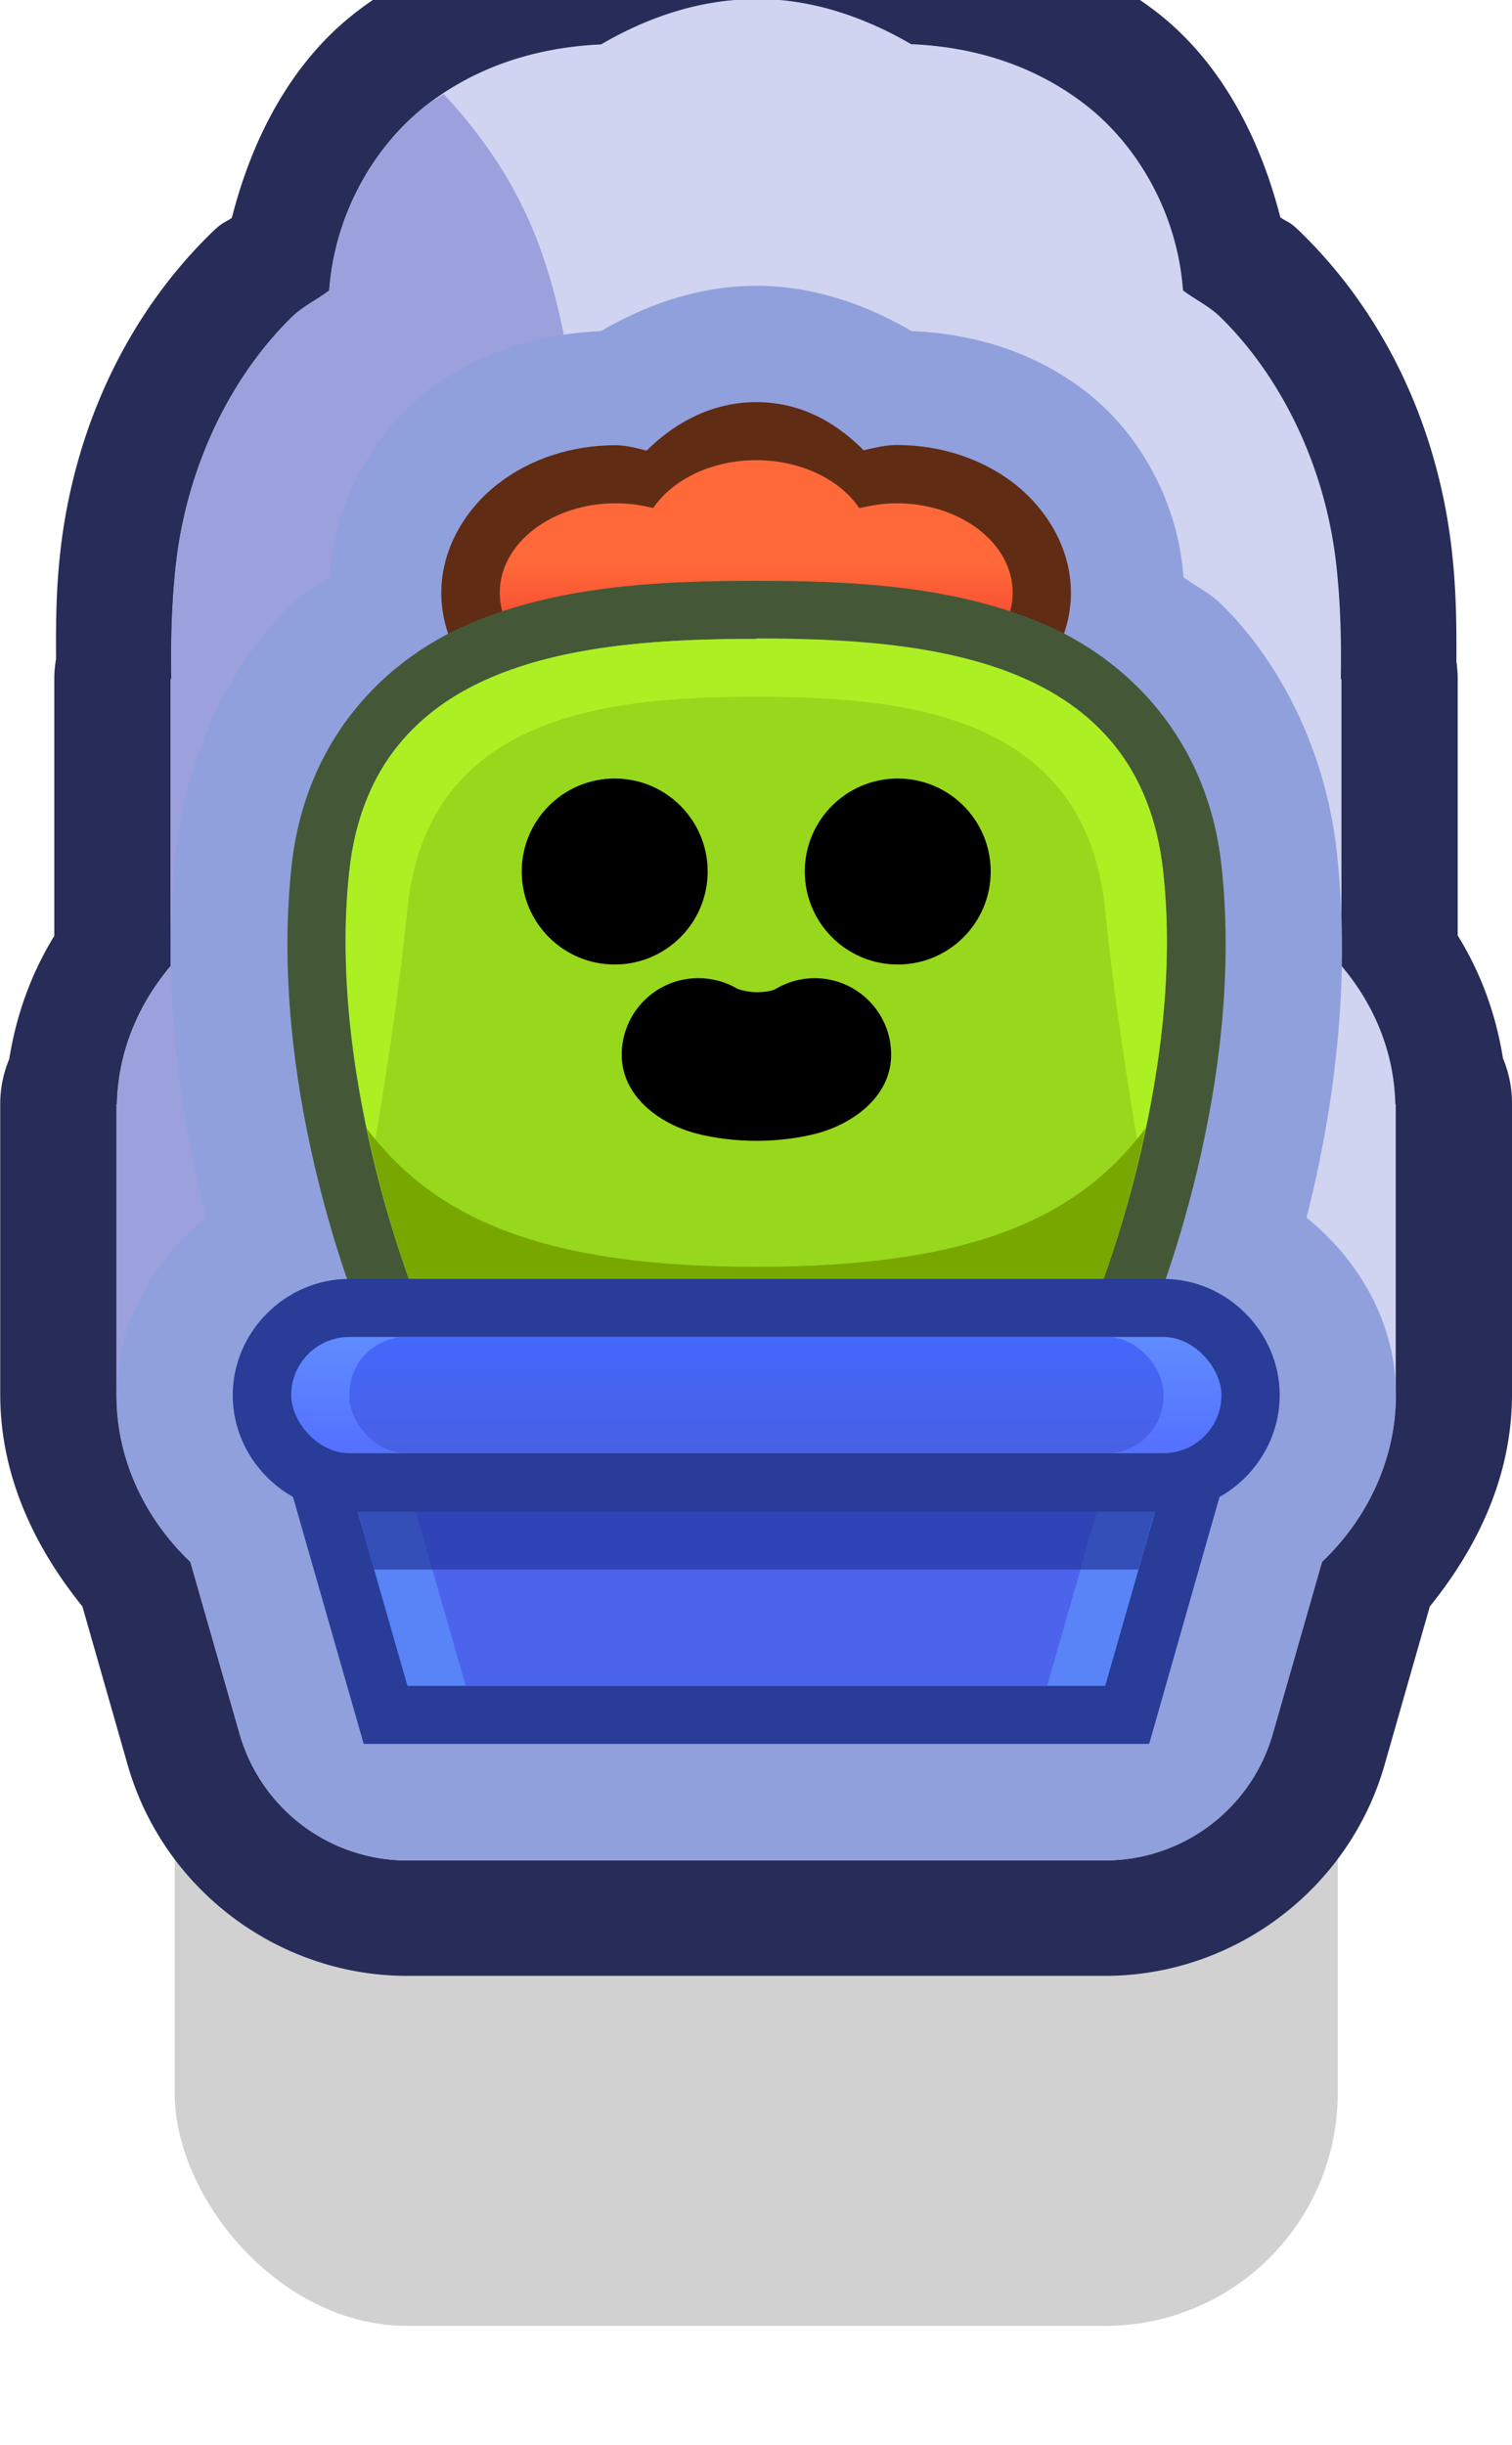<?xml version="1.0" ?><!-- Created with Inkscape (http://www.inkscape.org/) --><svg xmlns:dc="http://purl.org/dc/elements/1.1/" xmlns:cc="http://creativecommons.org/ns#" xmlns:rdf="http://www.w3.org/1999/02/22-rdf-syntax-ns#" xmlns:svg="http://www.w3.org/2000/svg" xmlns="http://www.w3.org/2000/svg" xmlns:xlink="http://www.w3.org/1999/xlink" xmlns:sodipodi="http://sodipodi.sourceforge.net/DTD/sodipodi-0.dtd" xmlns:inkscape="http://www.inkscape.org/namespaces/inkscape" width="0.344mm" height="0.556mm" viewBox="0 0 0.344 0.556" version="1.1" id="svg27630" inkscape:version="0.92.4 (5da689c313, 2019-01-14)" sodipodi:docname="arcade_fence_corner.svg">
  <defs id="defs27624">
    <linearGradient inkscape:collect="always" xlink:href="#linearGradient9471" id="linearGradient9904" gradientUnits="userSpaceOnUse" gradientTransform="matrix(1,0,0,0.768,-7.408,-284.366)" x1="22.49" y1="-1228.852" x2="22.49" y2="-1228.058"/>
    <linearGradient inkscape:collect="always" id="linearGradient9471">
      <stop style="stop-color:#ff6838;stop-opacity:1" offset="0" id="stop9467"/>
      <stop style="stop-color:#ec242c;stop-opacity:1" offset="1" id="stop9469"/>
    </linearGradient>
    <linearGradient inkscape:collect="always" xlink:href="#linearGradient9661" id="linearGradient9655" x1="15.081" y1="-1224.619" x2="15.081" y2="-1224.09" gradientUnits="userSpaceOnUse"/>
    <linearGradient inkscape:collect="always" id="linearGradient9661">
      <stop style="stop-color:#608cff;stop-opacity:1" offset="0" id="stop9657"/>
      <stop style="stop-color:#5470ff;stop-opacity:1" offset="1" id="stop9659"/>
    </linearGradient>
    <linearGradient inkscape:collect="always" xlink:href="#linearGradient9667" id="linearGradient9886" gradientUnits="userSpaceOnUse" x1="15.081" y1="-1224.619" x2="15.081" y2="-1224.09"/>
    <linearGradient inkscape:collect="always" id="linearGradient9667">
      <stop style="stop-color:#4468fc;stop-opacity:1" offset="0" id="stop9663"/>
      <stop style="stop-color:#4860e4;stop-opacity:1" offset="1" id="stop9665"/>
    </linearGradient>
  </defs>
  <sodipodi:namedview id="base" pagecolor="#ffffff" bordercolor="#666666" borderopacity="1.0" inkscape:pageopacity="0.0" inkscape:pageshadow="2" inkscape:zoom="256" inkscape:cx="1.2496497" inkscape:cy="0.82917234" inkscape:document-units="mm" inkscape:current-layer="layer1" showgrid="false" fit-margin-top="0" fit-margin-left="0" fit-margin-right="0" fit-margin-bottom="0" inkscape:window-width="1920" inkscape:window-height="1057" inkscape:window-x="-8" inkscape:window-y="-8" inkscape:window-maximized="1"/>
  <g inkscape:label="Layer 1" inkscape:groupmode="layer" id="layer1" transform="translate(140.267,-118.118)">
    <g transform="matrix(0.05,0,0,0.05,-140.849,179.653)" id="g20689">
      <rect style="opacity:1;fill:#000000;fill-opacity:0.18;fill-rule:nonzero;stroke:none;stroke-width:3.94;stroke-linecap:round;stroke-linejoin:round;stroke-miterlimit:4;stroke-dasharray:none;stroke-dashoffset:0;stroke-opacity:1;paint-order:markers stroke fill" id="rect19227-0-4-9-2-7-4-7-0-3" width="5.292" height="3.175" x="12.435" y="-1223.296" ry="1.058"/>
      <path id="path9935" d="m 15.081,-1231.235 v 0 c -0.318,0 -0.608,0.097 -0.868,0.232 -0.328,0.036 -0.663,0.135 -0.951,0.357 -0.284,0.218 -0.47,0.555 -0.567,0.937 -0.038,0.026 -0.039,0.015 -0.1,0.075 -0.383,0.377 -0.62,0.892 -0.681,1.448 -0.019,0.17 -0.02,0.329 -0.019,0.484 a 0.529,0.529 0 0 0 -0.008,0.088 v 1.171 c -0.103,0.168 -0.172,0.354 -0.205,0.56 a 0.529,0.529 0 0 0 -0.041,0.201 v 0.019 1.304 c 0,0.374 0.158,0.698 0.374,0.966 l 0.206,0.721 c 0.162,0.565 0.684,0.959 1.272,0.959 h 3.175 c 0.588,0 1.11,-0.394 1.272,-0.959 l 0.206,-0.721 c 0.216,-0.268 0.374,-0.591 0.374,-0.966 v -1.304 -0.019 a 0.529,0.529 0 0 0 -0.041,-0.204 c -0.033,-0.205 -0.102,-0.391 -0.206,-0.559 v -1.17 a 0.529,0.529 0 0 0 -0.006,-0.075 c 8.46e-4,-0.159 -4.24e-4,-0.323 -0.02,-0.498 -0.061,-0.556 -0.297,-1.07 -0.68,-1.447 -0.061,-0.061 -0.062,-0.05 -0.101,-0.076 -0.098,-0.382 -0.283,-0.719 -0.567,-0.937 -0.288,-0.221 -0.622,-0.321 -0.951,-0.357 -0.259,-0.134 -0.549,-0.232 -0.867,-0.232 z" style="opacity:1;fill:#282c58;fill-opacity:1;fill-rule:nonzero;stroke:none;stroke-width:1.058;stroke-linecap:round;stroke-linejoin:round;stroke-miterlimit:4;stroke-dasharray:none;stroke-dashoffset:0;stroke-opacity:1;paint-order:markers stroke fill" inkscape:connector-curvature="0"/>
      <path id="path9834" d="m 15.081,-1230.704 c -0.248,0 -0.487,0.078 -0.706,0.206 -0.285,0.013 -0.558,0.095 -0.79,0.273 -0.234,0.18 -0.421,0.488 -0.447,0.846 -0.057,0.044 -0.119,0.071 -0.172,0.123 -0.284,0.279 -0.478,0.69 -0.526,1.129 -0.019,0.176 -0.023,0.348 -0.02,0.516 h -0.004 v 1.304 h 0.001 c -0.147,0.174 -0.24,0.391 -0.245,0.629 h -0.002 v 0.019 1.304 c 0,0.296 0.132,0.565 0.336,0.759 l 0.224,0.782 a 0.794,0.794 0 0 0 0.763,0.576 h 3.175 a 0.794,0.794 0 0 0 0.763,-0.576 l 0.224,-0.782 c 0.204,-0.194 0.336,-0.464 0.336,-0.759 v -1.304 -0.019 h -0.002 c -0.005,-0.239 -0.098,-0.455 -0.245,-0.629 v -0.043 c 9.9e-5,-0.012 -5e-6,-0.023 0,-0.035 v -1.226 h -0.003 c 0.003,-0.168 -8.47e-4,-0.34 -0.02,-0.516 -0.048,-0.439 -0.242,-0.849 -0.526,-1.129 -0.054,-0.053 -0.115,-0.08 -0.172,-0.123 -0.026,-0.358 -0.213,-0.667 -0.447,-0.847 -0.232,-0.178 -0.504,-0.261 -0.79,-0.273 -0.22,-0.128 -0.458,-0.206 -0.706,-0.206 z" style="opacity:1;fill:#d0d4f0;fill-opacity:1;fill-rule:nonzero;stroke:none;stroke-width:1.587;stroke-linecap:round;stroke-linejoin:round;stroke-miterlimit:4;stroke-dasharray:none;stroke-dashoffset:0;stroke-opacity:1;paint-order:markers stroke fill" inkscape:connector-curvature="0"/>
      <path id="path9929" d="m 13.659,-1230.272 c -0.024,0.016 -0.05,0.029 -0.073,0.047 -0.234,0.18 -0.421,0.488 -0.447,0.846 -0.057,0.044 -0.119,0.071 -0.172,0.123 -0.284,0.279 -0.478,0.69 -0.526,1.129 -0.019,0.176 -0.023,0.348 -0.02,0.516 h -0.004 v 1.304 h 10e-4 c -0.147,0.174 -0.24,0.391 -0.245,0.629 h -0.002 v 0.019 1.304 c 0,0.296 0.132,0.565 0.336,0.759 l 0.224,0.782 a 0.794,0.794 0 0 0 0.763,0.576 h 1.021 l -0.227,-6.35 c -0.079,-0.789 -0.201,-1.221 -0.629,-1.684 z" style="opacity:1;fill:#9ca0dc;fill-opacity:1;stroke:none;stroke-width:0.265px;stroke-linecap:butt;stroke-linejoin:miter;stroke-opacity:1" inkscape:connector-curvature="0"/>
      <path style="opacity:1;fill:#90a0dc;fill-opacity:1;fill-rule:nonzero;stroke:none;stroke-width:1.587;stroke-linecap:round;stroke-linejoin:round;stroke-miterlimit:4;stroke-dasharray:none;stroke-dashoffset:0;stroke-opacity:1;paint-order:markers stroke fill" d="m 15.081,-1229.4 c -0.248,0 -0.487,0.078 -0.706,0.206 -0.285,0.013 -0.558,0.095 -0.79,0.273 -0.234,0.18 -0.421,0.488 -0.447,0.846 -0.057,0.044 -0.119,0.071 -0.172,0.123 -0.284,0.279 -0.478,0.69 -0.526,1.129 -0.069,0.628 0.026,1.223 0.138,1.661 -0.241,0.196 -0.407,0.481 -0.407,0.807 0,0.296 0.132,0.565 0.336,0.759 l 0.224,0.782 a 0.794,0.794 0 0 0 0.763,0.576 h 3.175 a 0.794,0.794 0 0 0 0.763,-0.576 l 0.224,-0.782 c 0.204,-0.194 0.336,-0.464 0.336,-0.759 0,-0.326 -0.166,-0.611 -0.407,-0.807 0.112,-0.438 0.207,-1.033 0.138,-1.661 -0.048,-0.439 -0.242,-0.849 -0.526,-1.129 -0.054,-0.053 -0.115,-0.08 -0.172,-0.123 -0.026,-0.358 -0.213,-0.667 -0.447,-0.846 -0.232,-0.178 -0.504,-0.261 -0.79,-0.273 -0.22,-0.128 -0.458,-0.206 -0.706,-0.206 z" id="path9818" inkscape:connector-curvature="0"/>
      <path style="opacity:1;fill:#602c14;fill-opacity:1;fill-rule:nonzero;stroke:none;stroke-width:0.529;stroke-linecap:round;stroke-linejoin:round;stroke-miterlimit:4;stroke-dasharray:none;stroke-dashoffset:0;stroke-opacity:1;paint-order:markers stroke fill" d="m 15.082,-1228.871 c -0.232,0 -0.402,0.123 -0.5,0.221 -0.035,-0.01 -0.096,-0.025 -0.139,-0.025 -0.201,0 -0.388,0.061 -0.535,0.174 -0.147,0.113 -0.26,0.293 -0.26,0.498 3e-5,0.205 0.113,0.385 0.26,0.498 0.147,0.113 0.334,0.174 0.535,0.174 0.179,-10e-5 0.309,-0.125 0.451,-0.221 0.06,0.012 0.122,0.023 0.188,0.023 0.071,-10e-5 0.128,-0.011 0.183,-0.022 0.142,0.096 0.274,0.219 0.453,0.219 0.201,0 0.388,-0.061 0.535,-0.174 0.147,-0.113 0.26,-0.293 0.26,-0.498 -3e-5,-0.205 -0.113,-0.384 -0.26,-0.498 -0.147,-0.113 -0.334,-0.174 -0.535,-0.174 -0.054,0 -0.116,0.017 -0.148,0.024 -0.099,-0.099 -0.258,-0.219 -0.489,-0.219 z" id="path9789" inkscape:connector-curvature="0" sodipodi:nodetypes="zcscccccccccccccz"/>
      <path id="path9570" d="m 14.612,-1228.389 c -0.054,-0.014 -0.112,-0.022 -0.169,-0.022 -0.292,0 -0.529,0.182 -0.529,0.407 3.3e-5,0.225 0.237,0.407 0.529,0.407 0.197,-10e-5 0.377,-0.084 0.469,-0.218 0.055,0.014 0.112,0.022 0.169,0.022 0.058,-2e-4 0.115,-0.01 0.169,-0.022 0.091,0.134 0.272,0.218 0.469,0.218 0.292,0 0.529,-0.182 0.529,-0.407 -3.3e-5,-0.225 -0.237,-0.407 -0.529,-0.407 -0.058,2e-4 -0.115,0.01 -0.169,0.022 -0.091,-0.134 -0.272,-0.218 -0.469,-0.218 -0.197,0 -0.378,0.084 -0.469,0.218 z" style="opacity:1;fill:url(#linearGradient9904);fill-opacity:1;fill-rule:nonzero;stroke:none;stroke-width:0.235;stroke-linecap:round;stroke-linejoin:round;stroke-miterlimit:4;stroke-dasharray:none;stroke-dashoffset:0;stroke-opacity:1;paint-order:markers stroke fill" inkscape:connector-curvature="0" sodipodi:nodetypes="ccccccccccczc"/>
      <path style="opacity:1;fill:#445838;fill-opacity:1;stroke:none;stroke-width:0.529;stroke-linecap:butt;stroke-linejoin:miter;stroke-miterlimit:4;stroke-dasharray:none;stroke-opacity:1" d="m 15.082,-1228.058 c -0.407,0 -0.872,0.016 -1.285,0.186 -0.413,0.169 -0.768,0.541 -0.83,1.109 -0.117,1.065 0.342,2.119 0.342,2.119 l 0.068,0.162 h 3.408 l 0.069,-0.162 c 0,0 0.461,-1.055 0.344,-2.119 -0.062,-0.568 -0.419,-0.94 -0.832,-1.109 -0.413,-0.169 -0.876,-0.186 -1.283,-0.186 z" id="path9782" inkscape:connector-curvature="0"/>
      <path style="opacity:1;fill:#98d81c;fill-opacity:1;stroke:none;stroke-width:0.265px;stroke-linecap:butt;stroke-linejoin:miter;stroke-opacity:1" d="m 15.081,-1227.794 c -0.794,0 -1.746,0.091 -1.852,1.058 -0.106,0.968 0.323,1.989 0.323,1.989 h 3.058 c 0,0 0.429,-1.022 0.323,-1.989 -0.106,-0.968 -1.058,-1.058 -1.852,-1.058 z" id="path9572" inkscape:connector-curvature="0" sodipodi:nodetypes="zccccz"/>
      <path id="path9591" d="m 15.081,-1227.794 c -0.496,0 -1.054,0.035 -1.429,0.298 -0.037,0.026 -0.073,0.055 -0.106,0.086 -0.101,0.093 -0.183,0.208 -0.239,0.35 -5.9e-5,10e-5 5.9e-5,0 0,0 -0.019,0.047 -0.035,0.098 -0.048,0.151 -4e-5,2e-4 4e-5,0 0,0 -0.013,0.054 -0.023,0.111 -0.029,0.171 -0.05,0.457 0.02,0.921 0.106,1.289 0.053,-0.306 0.115,-0.701 0.158,-1.12 0.091,-0.879 0.907,-0.962 1.587,-0.962 0.68,0 1.496,0.082 1.587,0.962 0.043,0.419 0.105,0.815 0.158,1.12 0.087,-0.368 0.157,-0.832 0.106,-1.289 -0.106,-0.968 -1.058,-1.058 -1.852,-1.058 z" style="opacity:1;fill:#acf024;fill-opacity:1;stroke:none;stroke-width:0.265px;stroke-linecap:butt;stroke-linejoin:miter;stroke-opacity:1" inkscape:connector-curvature="0"/>
      <circle inkscape:export-ydpi="96" inkscape:export-xdpi="96" inkscape:export-filename="C:\Users\Donatas\Dropbox\Brawl Stars (Edited)\icons\brawler_icons_pictograms\spike\hero_icon_spike_robo.png" style="opacity:1;fill:#000000;fill-opacity:1;fill-rule:nonzero;stroke:none;stroke-width:0.265;stroke-linecap:round;stroke-linejoin:round;stroke-miterlimit:4;stroke-dasharray:none;stroke-dashoffset:0;stroke-opacity:1;paint-order:markers stroke fill" id="circle9564" cx="14.437" cy="-1226.736" r="0.423"/>
      <circle inkscape:export-ydpi="96" inkscape:export-xdpi="96" inkscape:export-filename="C:\Users\Donatas\Dropbox\Brawl Stars (Edited)\icons\brawler_icons_pictograms\spike\hero_icon_spike_robo.png" r="0.423" cy="-1226.736" cx="-15.725" id="circle9566" style="opacity:1;fill:#000000;fill-opacity:1;fill-rule:nonzero;stroke:none;stroke-width:0.265;stroke-linecap:round;stroke-linejoin:round;stroke-miterlimit:4;stroke-dasharray:none;stroke-dashoffset:0;stroke-opacity:1;paint-order:markers stroke fill" transform="scale(-1,1)"/>
      <path inkscape:export-ydpi="96" inkscape:export-xdpi="96" inkscape:export-filename="C:\Users\Donatas\Dropbox\Brawl Stars (Edited)\icons\brawler_icons_pictograms\spike\hero_icon_spike_robo.png" sodipodi:nodetypes="ssczcscccczcccs" inkscape:connector-curvature="0" id="path9562" d="m 14.817,-1226.251 c -0.192,0 -0.348,0.156 -0.348,0.348 0,0.192 0.175,0.315 0.337,0.358 0.079,0.021 0.179,0.034 0.276,0.034 0.097,0 0.197,-0.013 0.276,-0.034 0.161,-0.043 0.337,-0.166 0.337,-0.358 0,-0.192 -0.156,-0.348 -0.348,-0.348 v 0 c -0.062,0 -0.123,0.017 -0.176,0.048 v 0 c -0.012,0.01 -0.055,0.016 -0.088,0.016 -0.034,0 -0.075,-0.01 -0.088,-0.016 v 0 c -0.053,-0.031 -0.114,-0.048 -0.176,-0.048 z" style="opacity:1;fill:#000000;fill-opacity:1;fill-rule:nonzero;stroke:none;stroke-width:0.265;stroke-linecap:round;stroke-linejoin:round;stroke-miterlimit:4;stroke-dasharray:none;stroke-dashoffset:0;stroke-opacity:1;paint-order:markers stroke fill"/>
      <path id="path9580" d="m 13.309,-1225.569 c 0.057,0.269 0.127,0.499 0.177,0.645 0.039,0.112 0.066,0.178 0.066,0.178 h 3.058 c 0,0 0.037,-0.098 0.066,-0.178 0.051,-0.146 0.12,-0.376 0.177,-0.645 -0.31,0.413 -0.798,0.631 -1.773,0.631 -0.974,0 -1.462,-0.221 -1.773,-0.631 z" style="opacity:1;fill:#78a800;fill-opacity:1;fill-rule:nonzero;stroke:none;stroke-width:1.058;stroke-linecap:round;stroke-linejoin:round;stroke-miterlimit:4;stroke-dasharray:none;stroke-dashoffset:0;stroke-opacity:1;paint-order:markers stroke fill" inkscape:connector-curvature="0" sodipodi:nodetypes="ccccccscc"/>
      <path style="opacity:1;fill:#283c98;fill-opacity:1;stroke:none;stroke-width:0.529;stroke-linecap:butt;stroke-linejoin:miter;stroke-miterlimit:4;stroke-dasharray:none;stroke-opacity:1" d="m 12.879,-1224.221 0.096,0.336 0.32,1.117 h 3.574 l 0.414,-1.453 z" id="path9811" inkscape:connector-curvature="0"/>
      <path sodipodi:nodetypes="ccccc" style="opacity:1;fill:#5884f8;fill-opacity:1;stroke:none;stroke-width:0.265px;stroke-linecap:butt;stroke-linejoin:miter;stroke-opacity:1" d="m 13.229,-1223.957 0.265,0.925 h 3.175 l 0.265,-0.925 z" id="path9576" inkscape:connector-curvature="0"/>
      <path inkscape:connector-curvature="0" id="path9703" d="m 13.494,-1223.957 0.265,0.925 h 2.646 l 0.265,-0.925 z" style="opacity:1;fill:#4c64ec;fill-opacity:1;stroke:none;stroke-width:0.265px;stroke-linecap:butt;stroke-linejoin:miter;stroke-opacity:1" sodipodi:nodetypes="ccccc"/>
      <path id="rect9578" d="m 13.229,-1223.957 0.113,0.396 h 3.478 l 0.113,-0.396 z" style="opacity:1;fill:#3450b8;fill-opacity:1;fill-rule:nonzero;stroke:none;stroke-width:1.497;stroke-linecap:round;stroke-linejoin:round;stroke-miterlimit:4;stroke-dasharray:none;stroke-dashoffset:0;stroke-opacity:1;paint-order:markers stroke fill" inkscape:connector-curvature="0"/>
      <path id="path9707" d="m 13.494,-1223.957 0.113,0.396 h 2.949 l 0.113,-0.396 z" style="opacity:1;fill:#3044b8;fill-opacity:1;stroke:none;stroke-width:0.265px;stroke-linecap:butt;stroke-linejoin:miter;stroke-opacity:1" inkscape:connector-curvature="0"/>
      <path style="opacity:1;fill:#283c98;fill-opacity:1;fill-rule:nonzero;stroke:none;stroke-width:0.529;stroke-linecap:round;stroke-linejoin:round;stroke-miterlimit:4;stroke-dasharray:none;stroke-dashoffset:0;stroke-opacity:1;paint-order:markers stroke fill" d="m 13.229,-1224.883 c -0.289,0 -0.53,0.24 -0.53,0.529 0,0.289 0.241,0.53 0.53,0.53 h 3.705 c 0.289,0 0.529,-0.241 0.529,-0.53 0,-0.289 -0.241,-0.529 -0.529,-0.529 z" id="rect9802" inkscape:connector-curvature="0"/>
      <rect style="opacity:1;fill:url(#linearGradient9655);fill-opacity:1;fill-rule:nonzero;stroke:none;stroke-width:1.058;stroke-linecap:round;stroke-linejoin:round;stroke-miterlimit:4;stroke-dasharray:none;stroke-dashoffset:0;stroke-opacity:1;paint-order:markers stroke fill" id="rect9574" width="4.233" height="0.529" x="12.965" y="-1224.619" ry="0.265"/>
      <rect ry="0.258" y="-1224.619" x="13.23" height="0.529" width="3.704" id="rect9647" style="opacity:1;fill:url(#linearGradient9886);fill-opacity:1;fill-rule:nonzero;stroke:none;stroke-width:1.058;stroke-linecap:round;stroke-linejoin:round;stroke-miterlimit:4;stroke-dasharray:none;stroke-dashoffset:0;stroke-opacity:1;paint-order:markers stroke fill"/>
    </g>
  </g>
</svg>